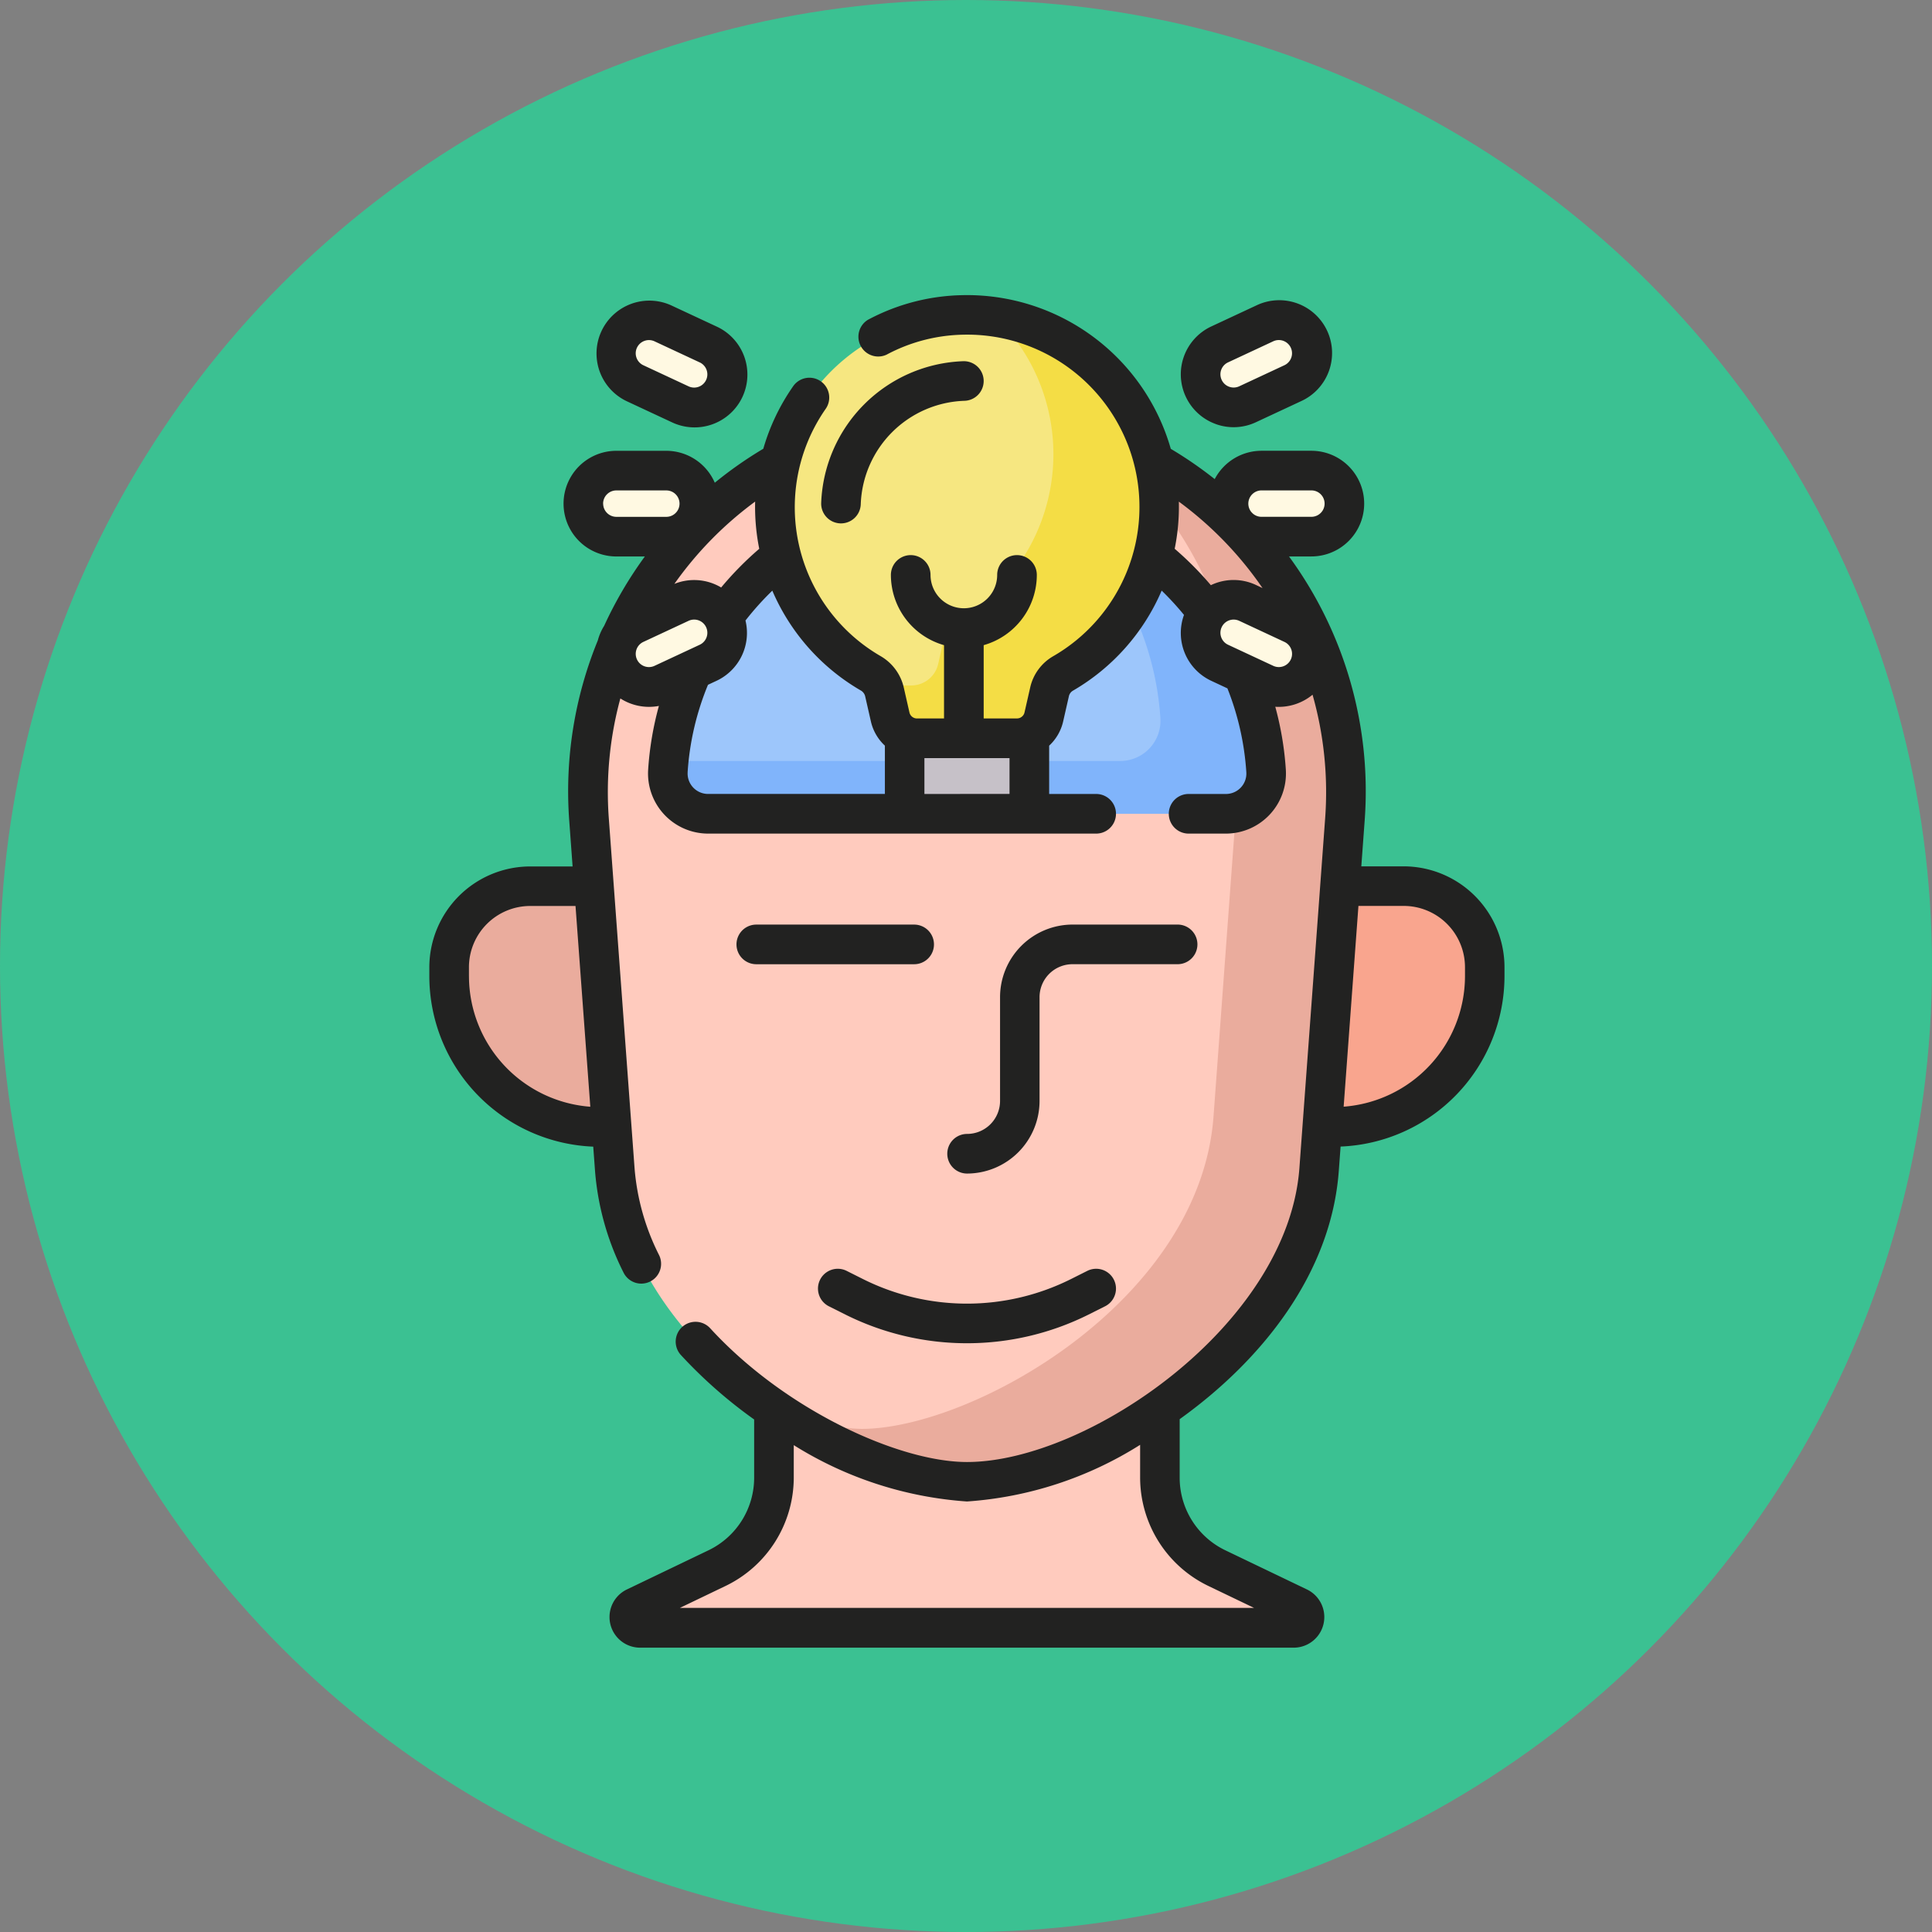 <svg xmlns="http://www.w3.org/2000/svg" width="72" height="72" viewBox="0 0 72 72">
  <rect x="0" y="0" width="72" height="72" fill="#808080" stroke="none"/>
  <g id="Grupo_1044043" data-name="Grupo 1044043" transform="translate(-705 -9336)">
    <ellipse id="Elipse_4830" data-name="Elipse 4830" cx="36" cy="36" rx="36" ry="36" transform="translate(705 9336)" fill="#3bc192"/>
    <g id="idea_1_" data-name="idea (1)" transform="translate(668.532 9347)">
      <path id="Trazado_775230" data-name="Trazado 775230" d="M390.949,232.7h-.437l.661-8.971h2.374a3.022,3.022,0,0,1,3.022,3.022v.331A5.619,5.619,0,0,1,390.949,232.7Z" transform="translate(-304.766 -201.705)" fill="#f9a58e"/>
      <path id="Trazado_775231" data-name="Trazado 775231" d="M65.587,232.7h.437l-.661-8.971H62.99a3.022,3.022,0,0,0-3.022,3.022v.331A5.619,5.619,0,0,0,65.587,232.7Z" transform="translate(-6.762 -201.705)" fill="#eaac9d"/>
      <path id="Trazado_775232" data-name="Trazado 775232" d="M148.018,424.216v-2.572a14.245,14.245,0,0,1-7.193,2.713,14.244,14.244,0,0,1-7.193-2.713v2.572a3.726,3.726,0,0,1-2.114,3.359l-3.04,1.459a.4.4,0,0,0,.174.767H153a.4.4,0,0,0,.174-.767l-3.04-1.459A3.726,3.726,0,0,1,148.018,424.216Z" transform="translate(-68.321 -380.136)" fill="#ffcbbe"/>
      <path id="Trazado_775233" data-name="Trazado 775233" d="M140.732,59.665a14.124,14.124,0,1,0-28.171,0l.96,13.04c.506,6.875,8.982,11.639,13.125,11.639s12.619-4.764,13.125-11.639Z" transform="translate(-54.143 -40.123)" fill="#ffcbbe"/>
      <path id="Trazado_775234" data-name="Trazado 775234" d="M196.454,51.145a14.107,14.107,0,0,1,5.884,12.538l-.96,13.04c-.506,6.875-8.982,11.639-13.125,11.639a9.653,9.653,0,0,1-3.03-.592,14.048,14.048,0,0,0,6.967,2.561c4.143,0,12.619-4.764,13.125-11.639l.96-13.04A14.131,14.131,0,0,0,196.454,51.145Z" transform="translate(-119.686 -46.111)" fill="#eaac9d"/>
      <path id="Trazado_775235" data-name="Trazado 775235" d="M164.164,103.228l-.86-.4a1.231,1.231,0,0,1-.454-1.867,11.519,11.519,0,0,0-2.042-2.1,7.174,7.174,0,0,1-3.346,4.368,1.061,1.061,0,0,0-.5.687l-.21.927a1.028,1.028,0,0,1-1,.8h-3.726a1.028,1.028,0,0,1-1-.8l-.209-.918a1.08,1.08,0,0,0-.506-.7,7.173,7.173,0,0,1-3.341-4.365,11.512,11.512,0,0,0-2.165,2.269c.011.021.022.043.033.065a1.231,1.231,0,0,1-.6,1.635l-.57.266a11,11,0,0,0-.929,3.758,1.5,1.5,0,0,0,1.5,1.6h19.3a1.5,1.5,0,0,0,1.5-1.6,11,11,0,0,0-.869-3.623Z" transform="translate(-81.382 -89.127)" fill="#9dc6fb"/>
      <path id="Trazado_775236" data-name="Trazado 775236" d="M165.033,106.852a11,11,0,0,0-.87-3.623l-.86-.4a1.231,1.231,0,0,1-.454-1.867,11.521,11.521,0,0,0-2.042-2.1,7.12,7.12,0,0,1-.813,1.9,10.983,10.983,0,0,1,1.1,4.125,1.5,1.5,0,0,1-1.5,1.6H142.771q-.018.184-.031.369a1.5,1.5,0,0,0,1.5,1.6h19.3A1.5,1.5,0,0,0,165.033,106.852Z" transform="translate(-81.382 -89.127)" fill="#80b4fb"/>
      <path id="Trazado_775237" data-name="Trazado 775237" d="M237.039,170.56h-4.648v-2.709a.1.1,0,0,1,.1-.1h4.444a.1.1,0,0,1,.1.1Z" transform="translate(-162.211 -151.236)" fill="#c6c1c8"/>
      <path id="Trazado_775238" data-name="Trazado 775238" d="M197.6,14.656a7.158,7.158,0,1,0-10.738,6.2,1.08,1.08,0,0,1,.506.7l.209.918a1.028,1.028,0,0,0,1,.8h3.726a1.028,1.028,0,0,0,1-.8l.21-.927a1.061,1.061,0,0,1,.5-.687A7.155,7.155,0,0,0,197.6,14.656Z" transform="translate(-117.938 -6.761)" fill="#f6e781"/>
      <path id="Trazado_775239" data-name="Trazado 775239" d="M228.11,8.315a7.16,7.16,0,0,1-1.44,11.313,1.061,1.061,0,0,0-.5.687l-.21.927a1.028,1.028,0,0,1-1,.8h-1.088a1.122,1.122,0,0,1,.089.25l.209.918a1.028,1.028,0,0,0,1,.8H228.9a1.028,1.028,0,0,0,1-.8l.21-.927a1.061,1.061,0,0,1,.5-.687,7.16,7.16,0,0,0-2.5-13.281Z" transform="translate(-154.529 -7.497)" fill="#f4dd45"/>
      <path id="Trazado_775240" data-name="Trazado 775240" d="M358.088,68.878H356.23a1.231,1.231,0,0,1,0-2.461h1.859a1.231,1.231,0,0,1,0,2.461Z" transform="translate(-272.749 -59.879)" fill="#fff9e2"/>
      <path id="Trazado_775241" data-name="Trazado 775241" d="M347.874,11.844l-1.685.786a1.231,1.231,0,1,1-1.04-2.231l1.685-.786a1.231,1.231,0,1,1,1.04,2.231Z" transform="translate(-263.228 -8.564)" fill="#fff9e2"/>
      <path id="Trazado_775242" data-name="Trazado 775242" d="M347.874,116.25l-1.685-.786a1.231,1.231,0,1,0-1.04,2.231l1.685.786a1.231,1.231,0,1,0,1.04-2.231Z" transform="translate(-263.228 -103.994)" fill="#fff9e2"/>
      <path id="Trazado_775243" data-name="Trazado 775243" d="M112,68.878h1.859a1.231,1.231,0,1,0,0-2.461H112a1.231,1.231,0,1,0,0,2.461Z" transform="translate(-52.566 -59.879)" fill="#fff9e2"/>
      <path id="Trazado_775244" data-name="Trazado 775244" d="M123.807,11.844l1.685.786a1.231,1.231,0,0,0,1.04-2.231l-1.685-.786a1.231,1.231,0,1,0-1.04,2.231Z" transform="translate(-63.676 -8.564)" fill="#fff9e2"/>
      <path id="Trazado_775245" data-name="Trazado 775245" d="M123.807,116.25l1.685-.786a1.231,1.231,0,0,1,1.04,2.231l-1.685.786a1.231,1.231,0,1,1-1.04-2.231Z" transform="translate(-63.676 -103.994)" fill="#fff9e2"/>
      <g id="Grupo_1044042" data-name="Grupo 1044042" transform="translate(52.468 -0.001)">
        <path id="Trazado_775246" data-name="Trazado 775246" d="M88.78,21.286H87.2l.124-1.69a14.805,14.805,0,0,0-2.819-9.859h.833a1.969,1.969,0,1,0,0-3.938H83.481a1.971,1.971,0,0,0-1.744,1.056A14.924,14.924,0,0,0,80.1,5.727,7.9,7.9,0,0,0,72.313,0a7.768,7.768,0,0,0-3.5.918.738.738,0,0,0,.694,1.3,6.3,6.3,0,0,1,2.839-.745A6.421,6.421,0,0,1,75.709,13.46a1.8,1.8,0,0,0-.849,1.162l-.211.927a.288.288,0,0,1-.282.225h-1.24V13.043a2.724,2.724,0,0,0,1.98-2.617.738.738,0,1,0-1.477,0,1.242,1.242,0,0,1-2.484,0,.738.738,0,0,0-1.477,0,2.724,2.724,0,0,0,1.98,2.617v2.732H70.642a.288.288,0,0,1-.282-.225l-.209-.919a1.822,1.822,0,0,0-.856-1.174,6.411,6.411,0,0,1-2.057-9.219.738.738,0,1,0-1.21-.846,7.869,7.869,0,0,0-1.114,2.332A14.9,14.9,0,0,0,63.106,6.99,1.972,1.972,0,0,0,61.3,5.8H59.439a1.969,1.969,0,0,0,0,3.938H60.5a14.918,14.918,0,0,0-1.516,2.583,1.993,1.993,0,0,0-.238.548A14.824,14.824,0,0,0,57.683,19.6l.124,1.69H56.228a3.764,3.764,0,0,0-3.76,3.76v.33a6.365,6.365,0,0,0,6.108,6.352l.067.906a10.179,10.179,0,0,0,1.063,3.789.738.738,0,0,0,1.322-.657,8.711,8.711,0,0,1-.912-3.24l-.96-13.04a13.29,13.29,0,0,1,.431-4.461,1.976,1.976,0,0,0,1.436.279,11.8,11.8,0,0,0-.4,2.371,2.241,2.241,0,0,0,2.234,2.387H77.319a.738.738,0,1,0,0-1.477H75.567v-1.8a1.764,1.764,0,0,0,.523-.909l.211-.927a.323.323,0,0,1,.148-.211,7.922,7.922,0,0,0,3.311-3.732,10.8,10.8,0,0,1,.832.906,1.968,1.968,0,0,0,1.018,2.457l.6.28a10.263,10.263,0,0,1,.705,3.124.762.762,0,0,1-.761.812H80.764a.738.738,0,1,0,0,1.477h1.389a2.241,2.241,0,0,0,2.234-2.387,11.8,11.8,0,0,0-.393-2.34,1.981,1.981,0,0,0,1.389-.449,13.292,13.292,0,0,1,.47,4.6l-.96,13.04c-.43,5.835-7.888,10.955-12.389,10.955-2.516,0-6.757-1.916-9.571-4.986a.738.738,0,0,0-1.089,1A17.617,17.617,0,0,0,64.573,41.9v2.18a3,3,0,0,1-1.7,2.694l-3.04,1.459a1.141,1.141,0,0,0,.494,2.171H84.677a1.141,1.141,0,0,0,.494-2.171l-3.04-1.459a3,3,0,0,1-1.7-2.694V41.888c3.054-2.189,5.648-5.418,5.93-9.253l.067-.906a6.365,6.365,0,0,0,6.108-6.352v-.33A3.764,3.764,0,0,0,88.78,21.286ZM63.344,10.894A1.965,1.965,0,0,0,61.6,10.76,13.406,13.406,0,0,1,64.61,7.693a7.913,7.913,0,0,0,.153,1.759,12.25,12.25,0,0,0-1.419,1.441Zm-4.4-3.125a.493.493,0,0,1,.492-.492H61.3a.492.492,0,1,1,0,.984H59.438A.493.493,0,0,1,58.946,7.768Zm-5,17.608v-.33a2.286,2.286,0,0,1,2.284-2.284h1.688l.551,7.482A4.887,4.887,0,0,1,53.945,25.377Zm8.15-7.6a10.252,10.252,0,0,1,.759-3.257l.315-.147a1.969,1.969,0,0,0,1.082-2.248,10.8,10.8,0,0,1,1-1.113,7.9,7.9,0,0,0,3.307,3.726.342.342,0,0,1,.156.223l.209.918a1.764,1.764,0,0,0,.523.909v1.8H62.855A.762.762,0,0,1,62.095,17.774Zm8.824.812V17.252H74.09v1.335ZM81.492,48.1l1.712.822h-21.4l1.712-.822a4.487,4.487,0,0,0,2.533-4.025V42.856a13.962,13.962,0,0,0,6.454,2.1,13.85,13.85,0,0,0,6.454-2.111v1.232A4.488,4.488,0,0,0,81.492,48.1ZM83.481,7.276H85.34a.492.492,0,0,1,0,.984H83.481a.49.49,0,0,1-.328-.125l-.047-.048A.493.493,0,0,1,83.481,7.276Zm1.092,6.3a.493.493,0,0,1-.654.238l-1.685-.786a.492.492,0,0,1,.416-.892l1.685.786a.492.492,0,0,1,.238.654Zm-24.129-.654,1.685-.786a.492.492,0,1,1,.416.892l-1.685.786a.492.492,0,0,1-.416-.892ZM83.274,10.8a1.961,1.961,0,0,0-1.681.008,12.255,12.255,0,0,0-1.348-1.357A7.851,7.851,0,0,0,80.4,7.694a13.415,13.415,0,0,1,3.119,3.222Zm7.79,14.575a4.887,4.887,0,0,1-4.522,4.868l.551-7.482H88.78a2.286,2.286,0,0,1,2.284,2.284Z" transform="translate(-52.468 0.001)" fill="#222221"/>
        <path id="Trazado_775247" data-name="Trazado 775247" d="M175.385,238.286H169.5a.738.738,0,1,0,0,1.477h5.883a.738.738,0,0,0,0-1.477Z" transform="translate(-157.315 -214.828)" fill="#222221"/>
        <path id="Trazado_775248" data-name="Trazado 775248" d="M251.942,244.864V240.99a1.229,1.229,0,0,1,1.228-1.228h3.917a.738.738,0,1,0,0-1.477H253.17a2.707,2.707,0,0,0-2.7,2.7v3.874a1.229,1.229,0,0,1-1.228,1.228.738.738,0,1,0,0,1.477A2.708,2.708,0,0,0,251.942,244.864Z" transform="translate(-229.201 -214.828)" fill="#222221"/>
        <path id="Trazado_775249" data-name="Trazado 775249" d="M200.662,368.7a.738.738,0,1,0-.662,1.32l.618.31a10.142,10.142,0,0,0,9.055,0l.618-.31a.738.738,0,1,0-.662-1.32l-.618.31a8.66,8.66,0,0,1-7.731,0Z" transform="translate(-185.109 -332.337)" fill="#222221"/>
        <path id="Trazado_775250" data-name="Trazado 775250" d="M201.52,31.057a.738.738,0,0,0,.757-.719,4,4,0,0,1,3.86-3.849.738.738,0,0,0-.035-1.476,5.494,5.494,0,0,0-5.3,5.287.738.738,0,0,0,.719.757Z" transform="translate(-186.199 -22.551)" fill="#222221"/>
        <path id="Trazado_775251" data-name="Trazado 775251" d="M338.23,6.608a1.956,1.956,0,0,0,1.505-.066l1.685-.786a1.969,1.969,0,1,0-1.664-3.569l-1.685.786a1.969,1.969,0,0,0,.159,3.634Zm.211-2.018a.489.489,0,0,1,.254-.278l1.685-.786a.492.492,0,1,1,.416.892l-1.685.786A.493.493,0,0,1,338.441,4.589Z" transform="translate(-308.93 -1.806)" fill="#222221"/>
        <path id="Trazado_775252" data-name="Trazado 775252" d="M116.729,5.756l1.685.786a1.969,1.969,0,1,0,1.664-3.569l-1.685-.786a1.969,1.969,0,0,0-1.664,3.569Zm.386-1.992a.493.493,0,0,1,.654-.238l1.685.786a.492.492,0,1,1-.416.892l-1.685-.786A.492.492,0,0,1,117.115,3.763Z" transform="translate(-109.377 -1.805)" fill="#222221"/>
      </g>
    </g>
  </g>
</svg>
